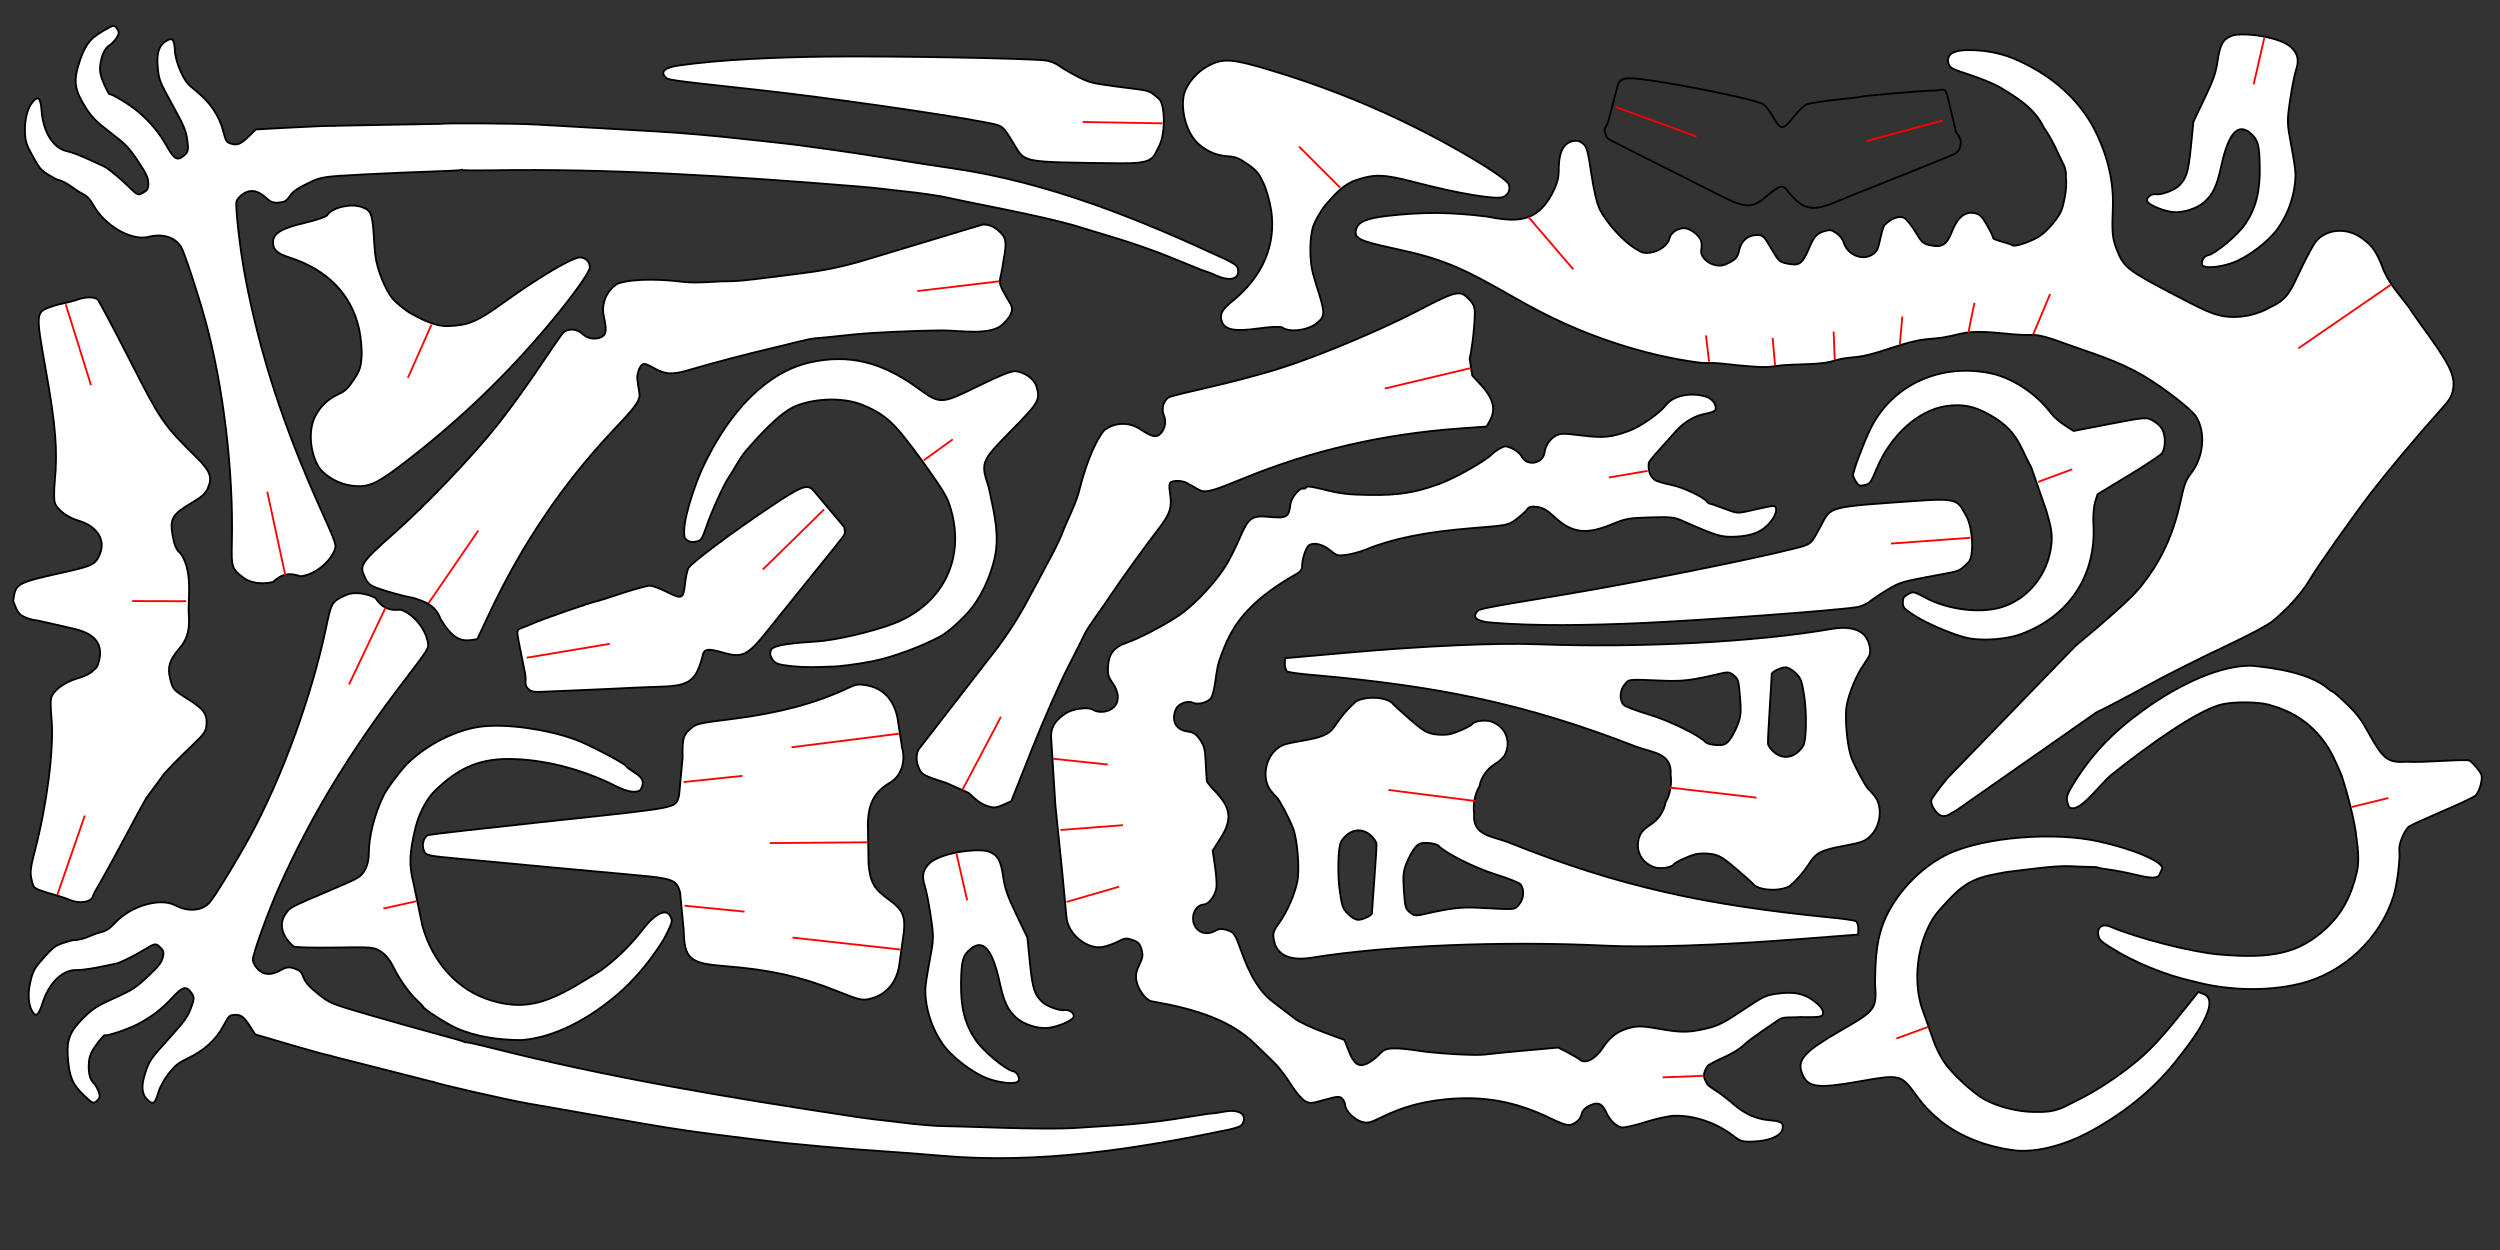 <?xml version="1.0" encoding="UTF-8" standalone="no"?>
<!-- Created with Inkscape (http://www.inkscape.org/) -->

<svg
   xmlns:dc="http://purl.org/dc/elements/1.1/"
   xmlns:cc="http://creativecommons.org/ns#"
   xmlns:rdf="http://www.w3.org/1999/02/22-rdf-syntax-ns#"
   xmlns:svg="http://www.w3.org/2000/svg"
   xmlns="http://www.w3.org/2000/svg"
   xmlns:sodipodi="http://sodipodi.sourceforge.net/DTD/sodipodi-0.dtd"
   xmlns:inkscape="http://www.inkscape.org/namespaces/inkscape"
   width="1346.457"
   height="673.228"
   id="svg"
   version="1.1"
   inkscape:version="0.48.3.1 r9886"
   sodipodi:docname="Pteranodon.svg"
   inkscape:export-filename="Pteranodon.png"
   inkscape:export-xdpi="29.91"
   inkscape:export-ydpi="29.91">
  <rect width="100%" height="100%" fill="#333333" stroke="none"/>
  <defs
     id="defs4" />
  <sodipodi:namedview
     id="base"
     pagecolor="#ffffff"
     bordercolor="#666666"
     borderopacity="1.0"
     inkscape:pageopacity="0.0"
     inkscape:pageshadow="2"
     inkscape:zoom="2.7488714"
     inkscape:cx="616.20275"
     inkscape:cy="275.28697"
     inkscape:document-units="mm"
     inkscape:current-layer="layer1"
     showgrid="false"
     fit-margin-top="2"
     fit-margin-left="2"
     fit-margin-right="2"
     fit-margin-bottom="2"
     inkscape:window-width="1280"
     inkscape:window-height="973"
     inkscape:window-x="0"
     inkscape:window-y="0"
     inkscape:window-maximized="1"
     units="mm" />
  <g
     inkscape:label="Layer 1"
     inkscape:groupmode="layer"
     id="layer1"
     transform="translate(804.783,-1250.429)">
    <g
       id="g3198"
       transform="matrix(-0.002,-1,1,-0.002,-1046.186,2034.747)"
       style="fill:#ffffff">
      <path
         inkscape:connector-curvature="0"
         id="path3084"
         d="m 249.276,692.423 c 7.735,-19.163 11.541,-36.164 13.425,-59.968 1.521,-19.216 3.928,-21.944 19.65,-22.277 l 20.149,-1.891 c 6.688,-1.867 7.521,-3.97 9.277,-23.427 0.879,-9.738 2.893,-31.143 4.475,-47.566 1.582,-16.424 3.641,-37.938 4.577,-47.81 1.607,-16.961 1.834,-18.008 4.133,-19.027 3.341,-1.481 7.926,-0.207 8.708,2.419 0.347,1.166 3.669,30.99 7.381,66.276 7.432,70.639 6.6,66.422 13.551,68.678 l 20.528,1.967 c 10.465,-0.166 12.113,0.312 15.741,4.57 2.416,2.835 2.75,4.339 4.976,22.405 3.106,25.207 8.488,45.34 16.772,62.74 1.701,3.573 1.92,5.075 1.301,8.921 -1.455,9.046 -7.282,14.819 -17.216,17.058 -5.534,0.845 -11.068,1.69 -16.602,2.535 -7.43,2.074 -15.238,-0.601 -18.623,-6.38 -4.967,-8.48 -11.129,-11.844 -22.259,-12.148 -7.229,0.111 -14.458,0.222 -21.686,0.333 -9.79,0.851 -13.507,2.969 -19.197,10.935 -5.137,7.191 -8.719,8.868 -17.185,8.043 -6.148,-0.872 -12.296,-1.745 -18.444,-2.617 -9.535,-1.596 -15.928,-7.401 -17.852,-16.209 -0.843,-3.86 -0.399,-5.622 4.42,-17.562 z"
         style="fill:#ffffff;stroke:#000000"
         sodipodi:nodetypes="csccsssscscccsscccsccsccscc" />
      <path
         transform="translate(-804.783,213.971)"
         inkscape:connector-curvature="0"
         id="path3005"
         d="m 1100.082,396.707 -3.265,32.327"
         style="fill:#ffffff;stroke:#ff0000;stroke-width:1px;stroke-linecap:butt;stroke-linejoin:miter;stroke-opacity:1" />
      <path
         transform="translate(-804.783,213.971)"
         inkscape:connector-curvature="0"
         id="path3008"
         d="m 1166.694,396.381 3.265,31.673"
         style="fill:#ffffff;stroke:#ff0000;stroke-width:1px;stroke-linecap:butt;stroke-linejoin:miter;stroke-opacity:1" />
      <path
         transform="translate(-804.783,213.971)"
         inkscape:connector-curvature="0"
         id="path3010"
         d="m 1192.49,512.299 -7.184,-57.796"
         style="fill:#ffffff;stroke:#ff0000;stroke-width:1px;stroke-linecap:butt;stroke-linejoin:miter;stroke-opacity:1" />
      <path
         transform="translate(-804.783,213.971)"
         inkscape:connector-curvature="0"
         id="path3012"
         d="m 1134.041,495.646 -0.327,-52.898"
         style="fill:#ffffff;stroke:#ff0000;stroke-width:1px;stroke-linecap:butt;stroke-linejoin:miter;stroke-opacity:1" />
      <path
         transform="translate(-804.783,213.971)"
         inkscape:connector-curvature="0"
         id="path3014"
         d="m 1076.245,512.952 6.531,-58.122"
         style="fill:#ffffff;stroke:#ff0000;stroke-width:1px;stroke-linecap:butt;stroke-linejoin:miter;stroke-opacity:1" />
    </g>
    <g
       id="g3206"
       transform="matrix(-0.106,0.994,-0.994,-0.106,642.786,1234.361)"
       style="fill:#ffffff">
      <path
         inkscape:connector-curvature="0"
         d="m 540.51,619.188 c 3.539,-4.143 9.697,-20.582 11.978,-31.976 1.368,-6.833 3.093,-13.103 3.832,-13.932 2.325,-2.609 7.643,-2.892 10.946,-0.583 3.293,2.302 3.001,0.78 4.129,21.524 0.492,9.044 1.779,14.888 5.994,27.197 2.122,6.198 2.144,6.679 0.418,9.32 -1.682,2.573 -2.539,2.912 -11.31,4.466 -8.153,1.445 -10.286,1.458 -15.134,0.095 -3.104,-0.873 -6.962,-2.509 -8.574,-3.636 -2.508,-1.753 -2.973,-2.699 -3.216,-6.547 -0.156,-2.474 0.266,-5.142 0.938,-5.928 z m -1.849,37.119 c 1.303,-1.864 3.247,-3.544 4.322,-3.734 1.075,-0.19 9.765,-0.588 19.312,-0.883 9.547,-0.295 17.689,-0.595 18.093,-0.667 1.093,-0.194 3.849,4.142 4.319,6.794 0.248,1.399 -0.71,3.712 -2.422,5.852 -2.528,3.159 -3.753,3.776 -11.42,5.759 -9.386,2.427 -24.391,3.601 -27.274,2.135 -6.702,-3.409 -8.76,-9.776 -4.93,-15.255 z m -70.921,15.277 c 16.103,14.613 18.288,5.62 24.159,26.311 2.647,9.392 3.52,11.308 6.331,13.895 6.035,5.553 16.975,5.754 22.327,0.409 1.497,-1.495 2.894,-3.037 3.104,-3.427 0.679,-1.26 10.878,-8.133 15.777,-10.632 5.744,-2.93 21.477,-5.911 28.112,-5.326 6.985,0.616 16.85,3.718 23.129,7.274 5.081,2.877 5.992,3.057 9.779,1.937 7.855,-2.323 10.361,-9.807 7.176,-21.426 C 596.857,641.284 587.621,578.988 584.472,524.368 583.17,501.797 577.795,463.484 570.12,422.082 l -6.065,-32.722 -3.09,0.242 c -1.7,0.133 -3.452,0.901 -3.894,1.706 -0.442,0.805 -0.694,7.614 -0.56,15.131 0.377,65.285 -4.13,113.059 -21.968,175.848 -2.321,8.73 -1.419,19.504 -13.26,19.704 -4.182,1.107 -10.81,0.833 -15.013,-1.341 -4.586,-0.154 -9.896,-3.056 -12.816,-7.006 -1.353,-1.829 -3.722,-3.944 -5.265,-4.698 -7.308,-2.796 -15.146,0.582 -17.278,9.053 -0.733,3.166 0.655,9.13 2.342,10.058 1.276,0.702 5.405,7.62 6.701,11.226 0.703,1.955 1.142,5.813 0.976,8.574 -0.252,4.192 -1.335,6.492 -6.573,13.955 -3.449,4.915 -6.687,9.322 -7.196,9.793 -3.43,3.179 -3.104,14.43 0.58,19.98 z"
         style="fill:#ffffff;stroke:#000000"
         id="path3030-3"
         sodipodi:nodetypes="ssssssssssssssscsssssccsscssssssscscccccsccssssscc" />
      <path
         transform="translate(-804.783,213.971)"
         inkscape:connector-curvature="0"
         id="path3022"
         d="m 1319.184,387.891 -0.98,47.347"
         style="fill:#ffffff;stroke:#ff0000;stroke-width:1px;stroke-linecap:butt;stroke-linejoin:miter;stroke-opacity:1" />
    </g>
    <g
       id="g3180"
       transform="matrix(0.003,-1,1,0.003,-1684.047,1736.963)"
       style="fill:#ffffff">
      <path
         inkscape:connector-curvature="0"
         id="path3086"
         d="m 226.521,990.531 c -2.902,-1.265 -4.635,-3.215 -8.248,-9.285 -5.891,-9.896 -8.376,-11.255 -17.462,-9.553 -5.201,0.974 -7.111,1.8 -9.207,3.978 -1.454,1.512 -6.62,4.28 -14.936,4.792 -8.316,0.512 -11.406,-0.434 -19.189,0.069 -7.783,0.502 -12.628,-1.092 -17.241,-5.046 -6.353,-5.446 -10.395,-6.601 -16.877,-4.821 -5.297,1.454 -5.596,1.722 -10.184,9.123 -5.511,8.889 -8.164,10.855 -14.03,10.398 -3.56,-0.278 -4.962,-1.232 -10.848,-7.391 -3.718,-3.89 -8.198,-8.405 -9.956,-10.034 -1.758,-1.629 -4.178,-3.915 -5.378,-5.08 l -13.49,-9.871 c -2.703,-1.547 -10.249,-5.627 -16.77,-9.068 -6.521,-3.44 -12.878,-6.829 -14.128,-7.529 -1.25,-0.701 -5.586,-3.077 -9.636,-5.281 -4.05,-2.204 -8.058,-4.468 -8.907,-5.032 -0.849,-0.564 -2.479,-1.321 -3.622,-1.683 -3.046,-0.963 -3.908,-7.307 -1.92,-12.058 1.988,-4.751 3.604,-11.788 5.156,-16.079 1.552,-4.291 2.253,-3.923 5.969,-4.875 3.542,-0.908 6.455,-0.572 15.682,1.811 25.247,6.518 55.256,10.173 71.145,8.665 4.377,-0.415 9.023,-0.564 10.325,-0.329 4.223,0.76 8.851,6.644 11.126,14.147 1.304,4.3 2.841,7.404 4.162,8.408 1.752,2.229 2.343,2.51 5.048,3.217 9.353,2.417 15.043,-2.05 17.609,-13.825 0.927,-4.255 2.315,-10.372 3.084,-13.594 0.769,-3.222 1.415,-6.319 1.437,-6.882 0.078,-2.055 1.738,-6.61 2.935,-8.051 0.675,-0.814 2.388,-1.922 3.806,-2.463 1.418,-0.541 2.837,-1.122 3.153,-1.29 0.316,-0.168 2.034,0.007 3.818,0.389 5.73,1.228 6.891,3.624 11.328,23.375 4.307,19.174 4.806,20.234 10.666,22.696 7.64,3.21 15.033,-1.581 17.968,-11.645 1.651,-5.658 5.401,-10.842 9.063,-12.526 1.46,-0.671 6.249,-0.755 12.243,-0.213 16.488,1.49 29.524,0.413 58.824,-4.859 32.404,-5.831 32.082,-5.993 35.279,3.356 1.521,4.447 2.031,9.21 3.682,13.61 1.284,3.424 1.713,8.66 0.044,10.645 -0.574,0.683 -15.034,8.428 -32.134,17.211 -33.623,17.271 -34.947,18.184 -52.959,36.521 -7.101,7.229 -10.595,8.495 -16.428,5.954 z"
         style="fill:#ffffff;stroke:#000000"
         sodipodi:nodetypes="csscszscssscccscscczzcsscsccssccsccssscsssscsscc" />
      <path
         transform="translate(-804.783,213.971)"
         inkscape:connector-curvature="0"
         id="path3024"
         d="m 1130.122,699.727 -43.429,13.714"
         style="fill:#ffffff;stroke:#ff0000;stroke-width:1px;stroke-linecap:butt;stroke-linejoin:miter;stroke-opacity:1" />
      <path
         transform="translate(-804.783,213.971)"
         inkscape:connector-curvature="0"
         id="path3026"
         d="m 970.449,765.034 0,-29.061"
         style="fill:#ffffff;stroke:#ff0000;stroke-width:1px;stroke-linecap:butt;stroke-linejoin:miter;stroke-opacity:1" />
      <path
         transform="translate(-804.783,213.971)"
         inkscape:connector-curvature="0"
         id="path3028"
         d="m 812.082,696.136 42.776,14.694"
         style="fill:#ffffff;stroke:#ff0000;stroke-width:1px;stroke-linecap:butt;stroke-linejoin:miter;stroke-opacity:1" />
    </g>
    <g
       id="g3104"
       transform="matrix(-0.708,0.706,-0.706,-0.708,102.615,2320.349)"
       style="fill:#ffffff">
      <path
         style="fill:#ffffff;stroke:#000000"
         d="m -205.935,1055.133 c -1.222,-1.301 -2.174,-3.611 -2.174,-5.277 0,-3.678 -2.398,-7.229 -5.741,-8.5 -3.08,-1.171 -4.822,0.176 -9.35,7.232 -3.763,5.651 -10.913,8.497 -17.549,6.82 -9.188,-4.602 -20.127,-17.26 -25.111,-23.639 -5.079,-6.606 -13.662,-13.081 -17.847,-17.469 -1.606,-1.683 -6.467,-5.838 -10.822,-9.214 -4.356,-3.376 -11.556,-8.968 -16,-12.425 -11.11,-8.643 -17.066,-13.071 -30.344,-20.635 l -61.323,-32.801 c -2.517,-2.026 -3.913,-5.349 -3.913,-9.312 0,-3.802 -0.271,-5.962 9.197,-12.207 11.153,-8.758 10.086,-3.362 14.073,-19.323 1.076,-4.306 5.672,-4.935 9.976,-4.935 9.475,-0.621 19.645,14.332 26.597,21.107 11.912,11.609 27.957,26.153 35.657,32.321 7.7,6.168 14.675,11.866 15.5,12.663 0.825,0.797 4.875,3.438 9,5.87 4.125,2.432 9.75,5.836 12.5,7.566 8.775,5.518 28.713,17.092 37.676,21.871 9.27,4.943 11.732,7.682 13.76,15.31 0.615,2.314 1.559,4.48 2.097,4.813 1.962,1.212 7.861,-1.85 9.038,-4.692 2.017,-1.987 3.573,-5.542 5.596,-6.628 3.219,-1.627 6.855,-2.02 22.833,-2.517 39.265,-1.222 78.046,-8.821 116.853,-22.895 l 13.853,-5.024 2.647,1.965 c 5.28,3.919 6.245,8.974 3.742,19.612 -3.57,7.396 -0.445,13.168 2.448,18.709 1.066,1.229 4.217,6.462 7.003,11.63 5.18,9.61 5.281,10.227 2.681,16.437 -1.887,4.505 -5.377,5.027 -25.318,3.78 -23.974,-1.499 -61.368,-0.595 -83.269,2.013 -9.549,1.137 -26.343,3.873 -37.322,6.079 -10.978,2.207 -20.975,4.012 -22.215,4.012 -1.24,0 -3.232,-1.042 -4.428,-2.314 z"
         id="path3064"
         inkscape:connector-curvature="0"
         sodipodi:nodetypes="csccccsssccscsccsssssscccsscsccssssssc" />
      <path
         transform="translate(-804.783,213.971)"
         inkscape:connector-curvature="0"
         id="path3031"
         d="m 757.878,791.483 -46.694,8.816"
         style="fill:#ffffff;stroke:#ff0000;stroke-width:1px;stroke-linecap:butt;stroke-linejoin:miter;stroke-opacity:1" />
      <path
         inkscape:connector-curvature="0"
         id="path3033"
         d="m -387.125,911.163 34.939,27.429"
         style="fill:#ffffff;stroke:#ff0000;stroke-width:1px;stroke-linecap:butt;stroke-linejoin:miter;stroke-opacity:1" />
    </g>
    <g
       id="g3099"
       transform="matrix(0.675,-0.738,0.738,0.675,-129.737,375.121)"
       style="fill:#ffffff">
      <path
         style="fill:none;stroke:#000000"
         d="m -432.838,903.136 -10.211,14.88 c -0.495,3.939 -1.677,5.717 -4.708,7.09 -2.411,1.091 -3.504,0.789 -11.62,-3.212 -2.114,-1.042 -6.992,-3.368 -10.84,-5.169 -3.848,-1.8 -11.878,-5.661 -17.845,-8.579 -11.91,-5.825 -15.252,-7.426 -27.061,-12.968 -9.59,-4.501 -12.855,-8.343 -12.975,-15.272 -0.043,-2.502 0.228,-5.927 0.603,-7.612 0.932,-4.188 -0.588,-5.201 -9.477,-6.319 -10.716,-1.347 -12.722,-3.692 -17.276,-20.195 -1.924,-6.972 -5.266,-18.879 -7.427,-26.46 -7.138,-25.041 -10.273,-36.42 -10.349,-37.572 -0.042,-0.625 0.717,-2.25 1.687,-3.611 1.361,-1.911 2.2,-0.699 6.144,-2.769 l 17.245,-9.055 c 4.239,-1.64 6.606,0.699 17.325,17.118 13.852,21.217 27.614,45.055 27.807,48.164 0.084,1.359 -0.63,5.036 -1.587,8.173 -2.453,8.037 -1.939,8.627 7.023,8.073 4.109,-0.254 8.547,-0.05 9.863,0.454 1.316,0.504 7.147,5.135 12.958,10.292 5.81,5.157 10.793,9.417 11.071,9.467 0.596,0.108 21.215,19.058 27.009,24.823 4.324,5.422 7.439,3.156 2.642,10.259 z"
         id="path3007"
         inkscape:connector-curvature="0"
         sodipodi:nodetypes="ccsssssssssscsscsssscsccc" />
      <path
         transform="translate(-804.783,213.971)"
         inkscape:connector-curvature="0"
         id="path3035"
         d="m 248.163,559.646 17.633,42.776"
         style="fill:#ffffff;stroke:#ff0000;stroke-width:1px;stroke-linecap:butt;stroke-linejoin:miter;stroke-opacity:1" />
      <path
         transform="translate(-804.783,213.971)"
         inkscape:connector-curvature="0"
         id="path3037"
         d="M 361.615,694.409 325.878,671.646"
         style="fill:#ffffff;stroke:#ff0000;stroke-width:1px;stroke-linecap:butt;stroke-linejoin:miter;stroke-opacity:1"
         sodipodi:nodetypes="cc" />
    </g>
    <g
       id="g3210"
       transform="matrix(0.162,-0.987,0.987,0.162,-1543.093,1691.179)"
       style="fill:#ffffff">
      <path
         style="fill:#ffffff;stroke:#000000"
         d="m 603.062,1441.301 c 12.032,-33.555 20.098,-66.964 24.776,-102.615 2.892,-22.043 2.475,-26.566 -3.129,-33.968 -4.19,-5.534 -11.413,-9.831 -17.431,-10.37 -8.936,-0.283 -20.047,4.733 -24.81,12.033 -3.48,5.574 -4.666,10.771 -3.977,17.426 0.356,3.434 -0.186,5.691 -2.519,10.491 -2.578,5.304 -3.719,6.631 -8.593,9.999 -3.091,2.136 -9.279,5.06 -13.751,6.499 -17.989,5.788 -36.117,1.332 -51.87,-12.749 -5.397,-4.824 -8.187,-5.705 -11.681,-3.69 -4.173,2.406 -4.281,7.702 -0.414,20.125 1.85,5.943 3.012,11.502 2.581,12.354 -2.236,4.428 0.64,14.095 5.418,18.211 2.441,2.103 4.14,3.275 8.294,1.802 5.334,-1.892 11.643,-5.668 17.795,-8.374 7.025,-3.091 19.144,-4.977 25.383,-3.82 2.363,0.438 8.361,2.42 12.038,4.653 5.969,3.625 12.446,7.686 15.711,13.859 5.042,9.534 5.707,14.124 4.033,32.103 -2.179,23.413 -2.233,44.357 -0.121,47.655 1.7,2.655 4.558,3.365 7.33,1.822 2.085,-1.161 8.555,-15.649 14.936,-33.444 z"
         id="path3058-3"
         inkscape:connector-curvature="0"
         sodipodi:nodetypes="sscccccccscsccccsaascss" />
      <path
         transform="translate(-804.783,213.971)"
         inkscape:connector-curvature="0"
         id="path3057"
         d="m 1376.326,1171.564 18.286,-25.469"
         style="fill:#ffffff;stroke:#ff0000;stroke-width:1px;stroke-linecap:butt;stroke-linejoin:miter;stroke-opacity:1" />
    </g>
    <g
       id="g3109"
       transform="matrix(-0.822,0.57,-0.57,-0.822,915.858,1441.703)"
       style="fill:#ffffff">
      <path
         inkscape:connector-curvature="0"
         id="path3080"
         d="m 1098.519,259.524 c 1.912,-1.444 2.966,-1.342 8.639,0.835 46.525,19.74 94.859,42.851 135.852,77.07 16.058,13.405 32.629,26.154 49.034,39.938 7.145,6.004 13.834,11.713 14.942,12.593 1.108,0.88 7.573,6.585 14.367,12.677 6.793,6.093 14.208,12.738 16.478,14.768 2.269,2.03 14.523,13.189 26.761,25.282 l 44.621,44.096 c 9.49,9.378 34.771,37.305 35.239,38.426 0.232,0.555 0.872,1.013 1.169,1.355 11.968,13.768 23.936,27.536 35.904,41.304 0.506,0.582 0.913,1.433 1.316,1.625 0.403,0.192 6.459,7.435 13.457,16.097 l 12.724,15.748 -0.189,5.498 c -0.209,6.075 0.489,7.892 3.742,9.738 2.046,1.161 2.566,1.047 8.034,-1.761 7.383,-3.792 15.905,-4.93 25.369,-3.389 5.824,0.948 7.881,0.816 13.303,-0.855 3.647,-1.124 7.986,-3.254 10.059,-4.937 5.082,-4.129 6.527,-4.261 7.328,-0.672 1.043,4.676 -1.056,8.465 -7.283,13.151 -5.463,4.111 -6.395,4.465 -20.333,7.731 -12.624,2.958 -15.287,3.886 -19.615,6.837 -4.276,2.916 -4.997,3.879 -4.938,6.592 0.108,4.906 1.856,5.559 10.011,3.741 8.111,-1.808 15.359,-2.128 23.705,-1.046 5.797,0.752 17.386,4.166 17.614,5.189 0.068,0.305 2.862,-0.36 6.208,-1.478 4.497,-1.503 6.834,-2.923 8.956,-5.443 3.435,-4.08 5.064,-8.044 4.445,-10.821 -0.25,-1.119 -0.065,-3.51 0.411,-5.313 0.687,-2.603 1.42,-3.336 3.561,-3.56 2.651,-0.278 2.72,-0.167 4.132,6.569 1.734,8.274 0.729,12.793 -4.94,22.197 -4.74,7.865 -8.898,10.455 -19.654,12.245 -5.967,0.993 -9.443,0.82 -18.784,-0.937 -10.057,-1.891 -12.659,-1.976 -21.234,-0.693 -8.083,1.21 -10.246,1.86 -12.514,3.757 -2.245,1.878 -2.611,2.881 -2.019,5.534 0.715,3.205 0.812,3.246 8.771,3.725 4.427,0.266 11.038,1.184 14.692,2.039 6.78,2.751 16.84,6.929 20.956,9.997 5.985,4.07 15.823,2.293 24.634,-4.451 5.874,-4.495 7.613,-4.494 7.089,0.007 -0.507,4.347 -4.004,9.633 -9.369,14.162 -3.776,3.188 -5.638,4.008 -12.751,5.614 -8.282,1.871 -8.378,1.868 -17.355,-1.184 -5.458,-3.665 -10.186,-3.337 -14.423,-4.976 -3.274,-1.298 -5.431,-1.4 -9.67,-0.455 -12.251,2.732 -27.84,-2.441 -32.147,-10.667 -3.677,-7.021 -9.963,-10.686 -16.005,-9.33 -3.768,0.85 -24.714,10.09 -38.056,16.797 -32.537,16.355 -70.485,43.163 -98.17,69.353 -9.84,9.309 -10.361,9.536 -18.482,8.067 -4.373,-0.791 -9.363,-5.01 -12.172,-10.292 0.096,-6.437 -1.915,-9.84 -7.518,-12.925 -4.302,-5.494 -5.264,-15.742 -2.136,-22.769 1.346,-3.024 1.66,-3.163 21.919,-9.679 46.35,-14.908 83.258,-31.367 119.317,-53.209 12.811,-7.76 32.654,-21.904 33.783,-24.08 0.701,-1.351 0.897,-4.018 0.445,-6.044 -0.956,-4.289 -4.099,-6.469 -10.116,-7.017 -3.03,-0.276 -4.552,-1.115 -6.167,-3.4 -1.904,-2.695 -2.048,-3.458 -1.282,-6.826 0.672,-2.954 0.357,-5.534 -1.424,-11.683 -2.223,-7.672 -2.678,-8.374 -16.361,-25.244 -7.741,-9.544 -18.551,-22.618 -24.021,-29.052 -5.47,-6.435 -9.877,-11.907 -9.793,-12.16 0.084,-0.253 -5e-4,-0.318 -0.188,-0.143 -0.188,0.175 -4.797,-4.791 -10.242,-11.036 -41.813,-47.946 -87.55,-92.704 -140.375,-142.493 -6.645,-6.264 -11.558,-10.25 -16.73,-14.96 -6.387,-5.815 -16.026,-13.797 -19.372,-16.001 -0.991,-0.653 -11.822,-8.631 -24.069,-17.73 -12.247,-9.099 -26.453,-19.051 -31.57,-22.116 -5.116,-3.065 -14.898,-8.96 -21.738,-13.1 -6.84,-4.14 -18.251,-10.341 -25.357,-13.782 l -17.172,-8.316 c -0.757,-0.367 -3.54,-2.135 -6.565,-3.403 -7.765,-3.253 -10.636,-7.945 -6.688,-10.927 z"
         style="fill:#ffffff;stroke:#000000"
         sodipodi:nodetypes="ccsssssssccccscsscssccsscssscccccssssccccsccscscccsscsssccssscssscsssccssscsssscscc" />
      <path
         inkscape:connector-curvature="0"
         id="path3067"
         d="m 1320.321,750.254 39.837,-22.857"
         style="fill:#ffffff;stroke:#ff0000;stroke-width:1px;stroke-linecap:butt;stroke-linejoin:miter;stroke-opacity:1" />
    </g>
    <g
       id="g3152"
       transform="matrix(0.292,0.956,-0.956,0.292,1353.244,510.701)"
       style="fill:#ffffff">
      <path
         inkscape:connector-curvature="0"
         id="path3082"
         d="m 871.636,1125.934 c 2.327,1.31 4.632,3.462 5.154,4.812 0.519,1.343 1.79,10.25 2.825,19.794 1.034,9.543 2.173,18.108 2.53,19.032 1.181,3.057 7.437,8.207 10.632,8.752 4.449,0.76 17.366,6.531 22.558,10.079 20.058,13.705 32.023,37.992 30.646,62.206 -1.162,19.869 -8.932,40.297 -17.933,54.397 -7.302,13.178 -19.258,27.816 -30.689,37.573 -4.77,4.071 -5.704,4.549 -8.282,4.231 -4.158,-0.512 -5.255,-4.04 -2.333,-7.503 10.248,-12.147 25.869,-37.797 31.447,-51.638 10.932,-27.125 11.807,-41.49 3.589,-58.88 -4.898,-10.365 -12.657,-18.374 -24.272,-25.054 -3.276,-1.884 -7.578,-3.591 -16.97,-5.112 -9.519,-2.031 -27.507,-2.487 -35.15,-2.305 -6.962,0.741 -14.66,1.463 -21.812,4.24 -11.184,4.342 -19.457,11.336 -26.298,22.235 -3.145,5.011 -6.804,16.52 -7.47,23.5 -1.247,13.062 9.576,45.278 18.962,68.789 2.333,5.844 12.455,19.222 11.149,24.622 -0.532,1.98 -0.982,2.226 -3.939,2.155 -2.714,-0.065 -4.224,-1.071 -8.071,-5.379 -12.442,-13.933 -20.595,-28.136 -27.274,-47.512 -8.712,-25.271 -10.962,-48.729 -6.098,-63.576 4.797,-11.717 13.017,-28.861 23.872,-35.784 0.881,-0.508 1.949,-1.387 2.374,-1.953 0.424,-0.566 4.383,-3.007 8.798,-5.425 6.913,-3.787 9.517,-4.713 18.781,-6.686 15.321,-3.262 17.805,-5.144 20.143,-15.261 2.715,-6.522 7.694,-30.832 9.293,-32.335 1.014,-0.74 3.595,-2.03 5.735,-2.865 3.367,-1.314 4.459,-1.199 8.101,0.851 z"
         style="fill:#ffffff;stroke:#000000;stroke-width:1"
         sodipodi:nodetypes="csssssccccsssccccssscssscccssccccc" />
      <path
         inkscape:connector-curvature="0"
         id="path3077"
         d="m 863.07,1196.205 1.143,-20.408"
         style="fill:#ffffff;stroke:#ff0000;stroke-width:1px;stroke-linecap:butt;stroke-linejoin:miter;stroke-opacity:1" />
    </g>
    <g
       id="g3156"
       transform="matrix(-0.368,-0.93,0.93,-0.368,-869.875,3204.934)"
       style="fill:#ffffff">
      <path
         inkscape:connector-curvature="0"
         id="path3078"
         d="m 929.632,1689.924 c -0.534,-0.583 -1.57,-1.692 -2.302,-2.462 -1.644,-1.732 -0.407,-4.701 5.377,-12.909 2.363,-3.353 5.533,-8.347 7.045,-11.098 1.512,-2.751 2.982,-5.112 3.265,-5.247 0.283,-0.135 1.047,-1.621 1.698,-3.301 0.65,-1.681 2.626,-6.213 4.39,-10.072 3.734,-8.168 7.052,-23.127 9.771,-33.016 3.254,-15.404 3.848,-21.706 -2.561,-35.134 -4.117,-8.816 -5.785,-11.442 -10.237,-16.115 -9.893,-10.384 -25.115,-17.642 -38.646,-18.428 -6.673,-0.221 -13.347,-0.441 -20.02,-0.661 -2.983,-0.059 -7.921,0.404 -10.973,1.03 -7.168,1.47 -21.483,8.303 -27.074,12.923 -6.323,5.226 -13.024,14.611 -16.133,22.596 -4.803,11.115 -3.286,14.776 -2.581,23.801 0.883,11.508 4.092,26.605 8.238,38.753 3.108,9.109 7.882,18.69 18.19,36.505 l 3.807,6.581 -2.369,2.628 c -8.293,7.819 -24.779,-22.394 -26.837,-25.809 -9.95,-16.635 -16.331,-35.915 -19.14,-57.833 -1.95,-15.209 -0.228,-30.312 4.645,-40.759 7.246,-13.931 18.255,-26.115 30.634,-33.023 5.949,-3.259 10.79,-5.203 16.736,-6.722 14.068,-3.592 14.195,-3.766 18.703,-25.776 4.75,-23.193 7.235,-27.443 15.881,-27.161 7.471,0.244 10.03,5.668 13.361,28.321 3.109,21.141 3.557,21.832 16.911,26.093 10.53,4.278 19.172,8.294 26.48,14.351 13.206,11.036 23.018,31.31 23.743,49.058 0.867,21.24 -9.823,56.08 -23.435,76.373 -11.042,16.461 -23.962,29.357 -26.565,26.515 z"
         style="fill:#ffffff;stroke:#000000"
         sodipodi:nodetypes="ccsccssccsccscccsscccscccsssccsscc" />
      <path
         transform="translate(-804.783,213.971)"
         inkscape:connector-curvature="0"
         id="path3079"
         d="m 1701.714,1327.809 0.49,-18.449"
         style="fill:#ffffff;stroke:#ff0000;stroke-width:1px;stroke-linecap:butt;stroke-linejoin:miter;stroke-opacity:1" />
    </g>
    <g
       id="g3160"
       transform="translate(-894.115,-87.408)"
       style="fill:#ffffff">
      <path
         style="fill:#ffffff;stroke:#000000"
         d="m 587.646,1871.027 c -0.022,-1.664 1.027,-8.637 2.331,-15.495 2.273,-11.957 2.298,-12.957 0.615,-24.34 -0.966,-6.529 -2.354,-13.67 -3.086,-15.869 -1.696,-5.098 -1.495,-8.675 2.315,-12.416 5.735,-5.631 24.932,-8.335 31.663,-6.561 5.099,1.765 6.839,4.663 8.126,13.537 0.954,6.58 2.216,10.212 7.112,20.476 l 5.953,12.478 1.352,13.556 c 1.378,13.812 2.489,17.298 6.751,21.182 2.475,2.255 9.125,4.697 11.753,4.316 2.825,-0.41 5.51,1.536 5.033,3.647 -0.436,1.927 -8.531,5.397 -13.851,5.938 -5.357,0.544 -12.913,-1.851 -16.84,-5.338 -4.8,-4.262 -6.814,-8.516 -9.188,-19.403 -3.833,-17.581 -8.874,-23.391 -15.527,-17.895 -4.206,3.474 -5.029,6.343 -5.219,18.185 -0.218,13.595 2.084,22.516 8.058,31.219 3.961,5.772 16.101,15.884 19.8,16.494 2.117,0.349 3.923,3.348 3.125,5.187 -0.87,2.005 -8.961,1.492 -16.096,-1.02 -8.29,-2.919 -19.731,-11.578 -24.744,-18.727 -5.94,-8.472 -9.304,-18.861 -9.438,-29.151 z"
         id="path3056"
         inkscape:connector-curvature="0"
         sodipodi:nodetypes="csccscsscscsccssssscscsc" />
      <path
         inkscape:connector-curvature="0"
         id="path3081"
         d="m 604.447,1797.535 5.772,25.167"
         style="fill:#ffffff;stroke:#ff0000;stroke-width:1px;stroke-linecap:butt;stroke-linejoin:miter;stroke-opacity:1" />
    </g>
    <g
       id="g3218"
       transform="matrix(-0.048,-0.999,0.999,-0.048,-1606.193,2166.975)"
       style="fill:#ffffff">
      <path
         style="fill:#ffffff;stroke:#000000"
         d="m 619.373,1751.904 c -1.287,3.317 -4.852,5.539 -7.283,4.541 -0.648,-0.266 -1.442,-2.564 -1.763,-5.107 -0.767,-6.07 -3.837,-11.997 -8.607,-16.611 -2.124,-2.055 -6.505,-6.385 -9.736,-9.624 -3.231,-3.238 -6.235,-5.896 -6.676,-5.907 -3.488,-0.445 -6.851,-0.066 -9.181,2.65 -0.803,0.882 -2.258,4.853 -3.233,8.822 -1.56,6.35 -7.419,17.338 -10.139,19.012 -0.431,0.265 -0.89,0.93 -1.021,1.477 -0.25,1.044 -0.609,1.936 -3.943,9.802 -2.006,4.732 -2.017,5.045 -0.454,13.493 0.88,4.757 1.599,9.436 1.599,10.399 -0.002,2.888 -4.551,1.985 -8.555,-1.699 -5.021,-4.62 -6.982,-9.918 -7.011,-18.949 -0.025,-7.802 0.922,-10.514 9.863,-28.247 2.227,-4.416 2.517,-6.277 2.721,-17.442 0.212,-11.567 0.006,-13.123 -2.765,-20.888 -5.011,-14.04 -3.633,-21.661 5.524,-30.562 3.801,-3.695 5.207,-5.884 5.772,-8.987 0.611,-3.355 0.407,-4.362 -1.121,-5.527 -1.027,-0.784 -3.241,-3.483 -4.92,-5.997 -3.052,-4.572 -3.052,-4.573 -3.658,-23.722 -0.793,-25.058 -3.542,-43.285 -8.728,-57.861 -1.032,-2.9 -2.101,-7.625 -2.377,-10.501 -0.463,-4.824 -0.261,-5.491 2.616,-8.617 3.568,-3.878 5.032,-8.498 3.593,-11.342 -0.937,-1.853 -7.559,-4.362 -11.773,-4.46 -1.038,-0.024 -2.498,-1.277 -3.243,-2.785 -5.151,-10.413 -11.469,-20.034 -17.098,-26.035 -9.259,-10.207 -18.58,-14.47 -28.289,-18.318 -1.446,-0.589 -5.848,-1.634 -9.783,-2.323 -3.934,-0.689 -8.13,-1.908 -9.323,-2.708 -2.478,-1.662 -3.778,-7.379 -2.3,-10.121 1.515,-2.81 -0.161,-7.849 -3.08,-9.262 -6.018,-2.913 -11.093,-0.556 -12.24,5.683 -0.592,3.223 -1.514,4.497 -4.7,6.501 -3.411,2.145 -5.177,2.492 -12.671,2.491 -4.789,-10e-4 -9.195,0.049 -9.79,0.11 -0.596,0.062 -3.114,1.9 -5.596,4.087 -9.394,8.273 -15.719,8.739 -25.458,1.875 l -6.539,-4.609 -8.608,0.85 c -4.734,0.468 -9.921,0.556 -11.526,0.196 -4.371,-0.98 -8.66,-4.58 -8.598,-7.218 0.075,-3.211 -3.337,-6.066 -7.359,-6.16 -6.31,-0.147 -10,5.625 -7.229,11.305 1.227,2.515 1.281,3.724 0.29,6.508 -1.417,3.979 -1.968,4.31 -12.657,7.593 -10.255,3.149 -20.563,7.626 -26.857,15.054 l -9.863,11.639 c -2.226,2.626 -5.81,9.771 -8.304,15.607 l -4.535,10.61 -5.837,1.97 c -7.379,2.49 -9.285,4.893 -7.516,9.472 0.697,1.804 2.708,4.792 4.468,6.639 2.741,2.877 3.185,4.059 3.088,8.236 -0.062,2.683 -0.871,8.388 -1.798,12.678 -1.981,9.172 -4.339,31.438 -3.849,36.345 0.188,1.882 0.681,11.532 1.095,21.445 l 0.754,18.022 -2.875,4.934 c -1.581,2.714 -3.493,5.616 -4.25,6.448 -2.582,2.841 -0.006,8.341 5.91,12.622 5.907,4.274 8.806,8.765 10.122,15.678 0.726,3.816 0.455,6.722 -1.379,14.761 -2.733,11.983 -2.904,15.928 -1.114,25.742 1.142,6.257 2.579,9.484 8.888,19.953 7.063,11.72 7.56,12.93 8.065,19.66 0.621,8.263 -0.568,13.325 -4.245,18.074 -3.287,4.245 -6.161,6.121 -8.136,5.31 -1.359,-0.558 -1.475,-2.304 -0.835,-12.554 -0.195,-4.9 0.907,-8.988 -1.171,-11.745 -0.909,-1.206 -9.115,-15.484 -12.492,-19.079 -1.659,-1.766 -4.262,-6.441 -5.783,-10.387 -1.521,-3.947 -3.443,-8.192 -4.27,-9.434 -5.2,-3.897 -7.095,-1.972 -9.522,-0.998 -0.542,-0.013 -2.255,1.861 -3.807,4.163 -1.552,2.302 -5.057,6.497 -7.789,9.321 -5.816,6.013 -8.88,11.996 -9.87,19.278 -0.892,6.559 -1.804,7.721 -5.262,6.71 -3.561,-1.042 -5.909,-7.585 -5.783,-16.117 0.087,-5.909 0.378,-6.727 3.82,-10.733 7.107,-8.273 11.851,-20.303 12.092,-30.661 0.075,-3.242 -1.047,-9.965 -2.697,-16.164 -1.593,-5.983 -2.548,-11.622 -2.188,-12.926 0.787,-2.852 4.224,-6.029 8.239,-7.616 4.719,-1.865 5.994,-3.842 4.822,-7.476 -1.093,-3.385 -2.786,-5.383 -5.034,-5.938 -2.334,-0.577 -4.669,-3.213 -5.295,-5.977 -0.426,-1.881 0.647,-4.789 4.102,-11.113 9.898,-18.118 13.852,-35.287 12.816,-55.649 -0.655,-12.879 -3.017,-23.312 -7.819,-34.545 -3.018,-7.059 -3.202,-8.065 -2.062,-11.268 1.424,-4 6.413,-8.464 9.382,-8.395 1.097,0.025 2.704,-0.631 3.571,-1.459 1.421,-1.356 1.399,-2.293 -0.224,-9.454 -1.721,-7.596 -1.721,-8.073 0.006,-10.769 0.994,-1.551 4.98,-4.608 8.86,-6.792 3.879,-2.184 9.526,-5.881 12.31,-8.481 l 10.656,-9.951 c 13.171,-12.3 20.204,-30.103 25.622,-54.413 0.697,-3.129 6.816,-7.225 11.579,-7.751 3.072,-0.34 5.117,0.144 8.401,1.985 3.662,2.053 4.939,2.299 8.168,1.573 3.129,-0.704 4.099,-1.528 5.315,-4.523 1.355,-3.337 1.312,-4.049 -0.485,-8.013 -1.084,-2.393 -2.198,-6.157 -2.474,-8.364 -1.003,-8.014 7.251,-18.196 17.067,-18.638 l 22.263,-1.003 38.146,-2.054 37.123,-0.542 c 5.718,0.173 8.979,3.538 11.939,8.293 2.355,3.784 3.138,12.425 1.348,14.888 -2.059,2.833 -1.851,7.831 0.455,10.906 2.731,3.643 8.156,3.78 13.486,0.341 3.309,-2.135 4.707,-2.431 9.21,-1.952 6.427,0.684 10.045,3.811 11.86,10.254 1.954,6.933 8.936,21.958 13.858,29.821 5.411,8.644 17.677,21.067 26.256,26.592 3.396,2.187 9.647,5.655 13.89,7.707 10.145,4.906 11.456,6.962 10.164,15.934 -1.39,9.653 -0.754,10.858 6.311,11.965 3.319,0.52 8.744,5.456 7.997,7.275 -0.274,0.667 0.006,1.393 0.621,1.615 0.763,0.274 0.156,3.543 -1.906,10.273 -2.38,7.767 -3.201,12.745 -3.851,23.355 -0.968,15.803 -0.032,24.543 4.062,37.923 2.605,8.513 11.22,25.612 14.787,29.349 0.738,0.773 2,2.754 2.804,4.402 1.336,2.738 1.299,3.312 -0.428,6.647 -1.04,2.007 -3.081,4.181 -4.536,4.83 -5.579,2.488 -4.313,11.225 1.487,12.297 3.415,0.631 7.064,2.998 8.743,6.285 1.355,2.777 1.319,4.064 -0.389,14.055 -2.015,11.783 -1.841,15.694 1.127,25.392 2,6.535 8.66,17.142 13.178,20.987 4.796,4.083 6.278,14.017 3.252,21.813 z"
         id="path3060"
         inkscape:connector-curvature="0"
         sodipodi:nodetypes="cccsccccccssssccscsccsscssccccccccccsccsscccscccsscccccccscscscsssssscccssccccssscscccccccssscccscssscccsccsscccscccssssscsccscsscsccccsscc" />
      <path
         transform="translate(-804.783,213.971)"
         inkscape:connector-curvature="0"
         id="path3061"
         d="m 1207.837,1179.401 0.98,33.633"
         style="fill:#ffffff;stroke:#ff0000;stroke-width:1px;stroke-linecap:butt;stroke-linejoin:miter;stroke-opacity:1" />
      <path
         transform="translate(-804.783,213.971)"
         inkscape:connector-curvature="0"
         id="path3063"
         d="m 1246.367,1177.115 -4.572,29.388"
         style="fill:#ffffff;stroke:#ff0000;stroke-width:1px;stroke-linecap:butt;stroke-linejoin:miter;stroke-opacity:1" />
      <path
         transform="translate(-804.783,213.971)"
         inkscape:connector-curvature="0"
         id="path3065"
         d="m 1168.98,1180.707 6.857,28.735"
         style="fill:#ffffff;stroke:#ff0000;stroke-width:1px;stroke-linecap:butt;stroke-linejoin:miter;stroke-opacity:1" />
      <path
         transform="translate(-804.783,213.971)"
         inkscape:connector-curvature="0"
         id="path3083"
         d="m 1385.814,1504.424 -2.54,-21.011"
         style="fill:#ffffff;stroke:#ff0000;stroke-width:1px;stroke-linecap:butt;stroke-linejoin:miter;stroke-opacity:1" />
      <path
         inkscape:connector-curvature="0"
         id="path3085"
         d="m 254.226,1732.903 0.203,-22.051"
         style="fill:#ffffff;stroke:#ff0000;stroke-width:1px;stroke-linecap:butt;stroke-linejoin:miter;stroke-opacity:1"
         sodipodi:nodetypes="cc" />
    </g>
    <g
       id="g3168"
       transform="matrix(-0.198,-0.98,0.98,-0.198,-2159.291,1933.332)"
       style="fill:#ffffff">
      <path
         inkscape:connector-curvature="0"
         id="path3072"
         d="m -203.636,1627.713 c 2.379,-11.561 6.309,-23.396 13.33,-33.256 3.925,-5.331 13.412,-15.08 14.865,-15.276 0.381,-0.051 2.198,-1.19 4.039,-2.53 4.598,-3.347 12.881,-7.024 20.004,-8.879 4.035,-1.051 7.045,-2.593 9.33,-4.781 3.239,-3.101 3.527,-4.057 7.231,-24.029 2.122,-11.44 4.352,-21.187 4.956,-21.661 6.693,-5.243 13.51,-5.553 18.056,-0.822 3.042,3.166 2.973,2.93 7.767,26.315 3.365,16.415 3.661,17.289 6.81,20.135 2.007,1.815 5.176,3.338 8.12,3.905 8.813,1.695 19.893,6.947 29.079,13.783 3.505,2.608 12.275,12.48 15.138,17.041 7.747,12.338 12.189,29.248 11.119,42.328 -1.098,13.422 -8.068,33.424 -16.634,47.732 -3.857,6.444 -18.305,24.261 -19.749,24.356 -0.374,0.025 -2.301,1.74 -4.283,3.811 -3.709,3.877 -6.082,4.283 -9.324,1.594 -2.15,-1.783 -0.438,-7.148 4.099,-12.843 12.761,-16.02 22.359,-36.08 25.974,-54.283 3.257,-16.404 -0.247,-28.173 -9.024,-41.849 -3.437,-5.356 -9.873,-10.166 -14.707,-12.803 -1.965,-1.072 -10.062,-5.145 -17.73,-7.164 -4.082,-1.075 -8.895,-1.501 -13.505,-1.196 -7.976,0.045 -15.952,0.091 -23.928,0.136 -20.733,1.496 -37.926,11.85 -46.772,28.17 -5.773,10.65 -7.38,20.183 -5.321,31.555 1.827,10.088 6.08,20.569 9.278,29.487 4.69,10.207 10.163,18.453 17.507,27.047 7.849,9.107 8.702,15.57 2.111,16.001 -1.923,0.126 -4.276,-1.853 -9.811,-6.25 -8.497,-8.04 -16.193,-17.002 -22.46,-27.397 -12.062,-20.438 -17.642,-41.367 -15.564,-58.377 z"
         style="fill:#ffffff;stroke:#000000"
         sodipodi:nodetypes="cccsccsccsscsssscsscssccccscccccccc" />
      <path
         transform="translate(-804.783,213.971)"
         inkscape:connector-curvature="0"
         id="path3089"
         d="m 685.714,1373.034 -0.327,-18.286"
         style="fill:#ffffff;stroke:#ff0000;stroke-width:1px;stroke-linecap:butt;stroke-linejoin:miter;stroke-opacity:1" />
    </g>
    <g
       id="g3172"
       transform="matrix(0.612,0.791,-0.791,0.612,759.836,740.695)"
       style="fill:#ffffff">
      <path
         inkscape:connector-curvature="0"
         id="path3074"
         d="m 26.728,1358.371 c -1.979,11.788 -6.884,27.281 -11.71,36.985 -3.655,7.351 -9.244,16.9 -11.454,19.571 -4.064,5.794 -8.399,11.65 -13.095,16.558 -5.171,5.37 -6.442,6.198 -9.265,6.036 -2.409,-0.138 -3.643,-0.893 -4.68,-2.865 -1.008,-4.373 10.254,-19.396 13.605,-25.062 6.556,-11.029 14.469,-29.514 16.659,-38.916 6.327,-27.154 -7.064,-50.759 -33.918,-59.787 -1.462,-0.491 -4.766,-1.48 -12.666,-1.897 -7.9,-0.417 -19.163,-1.075 -30.859,-0.843 -11.696,0.232 -17.58,1.909 -26.353,6.825 -9.371,5.25 -18.433,17.066 -21.905,28.562 -2.528,8.369 -0.127,23.22 2.521,36.429 1.097,5.474 4.581,12.584 5.603,16.051 1.194,4.055 8.802,18.507 13.669,25.91 3.787,5.761 4.154,6.793 3.154,8.884 -1.414,2.958 -2.681,3.893 -5.449,4.02 -7.294,-2.855 -19.774,-22.686 -23.609,-29.913 -16.357,-31.451 -19.826,-60.321 -9.794,-81.504 8.989,-18.982 23.089,-30.355 45.993,-37.098 14.876,-4.38 14.835,-4.324 19.466,-26.809 2.579,-12.523 4.272,-18.446 5.858,-20.497 3.335,-3.252 8.787,-5.512 13.328,-3.929 7.121,2.712 7.705,4.098 10.551,25.032 3.181,23.402 3.436,23.84 16.582,28.476 10.266,5.097 20.881,9.322 29.347,17.673 7.396,7.465 14.136,19.39 16.658,29.476 1.683,6.729 2.556,17.921 1.765,22.633 z"
         style="fill:#ffffff;stroke:#000000"
         sodipodi:nodetypes="cscccccsczzssccccccsssccsccscc" />
      <path
         transform="translate(-804.783,213.971)"
         inkscape:connector-curvature="0"
         id="path3091"
         d="m 751.02,1093.523 0.653,-19.265"
         style="fill:#ffffff;stroke:#ff0000;stroke-width:1px;stroke-linecap:butt;stroke-linejoin:miter;stroke-opacity:1" />
    </g>
    <g
       id="g3176"
       transform="matrix(0.394,0.919,-0.919,0.394,1301.883,1023.634)"
       style="fill:#ffffff">
      <path
         inkscape:connector-curvature="0"
         id="path3076"
         d="m 51.267,1046.466 c 3.943,0.299 8.509,2.607 10.227,5.168 0.666,0.994 2.431,10.539 3.92,21.211 l 2.709,19.404 3.439,2.94 c 1.891,1.617 6.63,4.089 10.53,5.492 26.11,9.397 40.814,32.032 38.979,60.006 -0.481,7.326 -4.252,18.503 -8.525,25.265 -3.737,5.914 -15.912,17.817 -23.275,22.755 -5.536,3.713 -6.351,3.989 -8.762,2.97 -2.361,-0.998 -2.705,-1.488 -3.078,-4.385 -0.393,-3.055 -0.058,-3.545 5.294,-7.755 10.65,-8.375 19.626,-23.649 20.97,-35.685 1.653,-14.796 -6.314,-29.879 -19.921,-37.717 -5.072,-2.921 -8.44,-3.834 -18.515,-5.016 l -24.257,-1.686 c -2.321,0.209 -7.14,0.468 -10.71,0.576 -9.702,0.293 -16.001,2.549 -24.177,8.657 -7.562,5.649 -11.491,11.318 -13.754,19.842 -3.852,14.51 2.546,33.458 16.038,47.492 6.185,6.434 6.258,6.556 5.756,9.6 -0.443,2.684 -0.876,3.149 -3.348,3.592 -1.562,0.28 -3.345,0.315 -3.961,0.077 -2.002,-0.771 -13.9,-12.164 -19.392,-18.568 -17.1,-19.941 -17.744,-48.885 -1.593,-71.52 6.915,-9.691 19.808,-18.074 32.457,-21.104 2.151,-0.515 6.048,-2.38 8.66,-4.144 l 4.748,-3.207 4.278,-19.653 c 4.223,-19.399 4.328,-19.687 8.088,-22.259 2.653,-1.814 4.832,-2.528 7.178,-2.35 z"
         style="fill:#ffffff;stroke:#000000"
         sodipodi:nodetypes="ccscscssscsssccccssscccsscccsccc" />
      <path
         transform="translate(-804.783,213.971)"
         inkscape:connector-curvature="0"
         id="path3093"
         d="m 854.204,905.115 0.98,-19.592"
         style="fill:#ffffff;stroke:#ff0000;stroke-width:1px;stroke-linecap:butt;stroke-linejoin:miter;stroke-opacity:1" />
    </g>
    <g
       id="g3104-4"
       transform="matrix(0.913,-0.408,-0.408,-0.913,440.332,2347.523)"
       style="fill:#ffffff">
      <path
         style="fill:#ffffff;stroke:#000000"
         d="m -205.935,1055.133 c -1.222,-1.301 -2.174,-3.611 -2.174,-5.277 0,-3.678 -2.398,-7.229 -5.741,-8.5 -3.08,-1.171 -4.822,0.176 -9.35,7.232 -3.763,5.651 -10.913,8.497 -17.549,6.82 -9.188,-4.602 -20.127,-17.26 -25.111,-23.639 -5.079,-6.606 -13.662,-13.081 -17.847,-17.469 -1.606,-1.683 -6.467,-5.838 -10.822,-9.214 -4.356,-3.376 -11.556,-8.968 -16,-12.425 -11.11,-8.643 -17.066,-13.071 -30.344,-20.635 -20.441,-10.934 -40.882,-21.868 -61.323,-32.801 -2.517,-2.026 -3.913,-5.349 -3.913,-9.312 0,-3.802 0.424,-4.347 10.581,-13.595 2.829,-3.173 5.657,-6.346 8.486,-9.519 1.522,-3.648 2.868,-7.124 5.587,-9.804 3.184,-3.092 4.288,-3.548 8.593,-3.548 1.646,0 3.293,0 4.939,0 7.219,7.036 14.438,14.071 21.657,21.107 11.912,11.609 27.957,26.153 35.657,32.321 7.7,6.168 14.675,11.866 15.5,12.663 0.825,0.797 4.875,3.438 9,5.87 4.125,2.432 9.75,5.836 12.5,7.566 8.775,5.518 28.713,17.092 37.676,21.871 9.27,4.943 11.732,7.682 13.76,15.31 0.615,2.314 1.559,4.48 2.097,4.813 1.962,1.212 7.861,-1.85 9.038,-4.692 2.017,-1.987 3.573,-5.542 5.596,-6.628 3.219,-1.627 6.855,-2.02 22.833,-2.517 39.265,-1.222 78.046,-8.821 116.853,-22.895 4.618,-1.675 9.235,-3.349 13.853,-5.024 0.882,0.655 1.765,1.31 2.647,1.965 5.28,3.919 7.217,9.251 3.742,19.612 -0.745,2.22 -1.49,4.441 -2.234,6.661 0.797,2.918 1.594,5.837 2.391,8.755 0.764,1.098 1.527,2.196 2.291,3.293 0.929,1.335 4.217,6.462 7.003,11.63 5.18,9.61 5.281,10.227 2.681,16.437 -1.887,4.505 -5.377,5.027 -25.318,3.78 -23.974,-1.499 -61.368,-0.595 -83.269,2.013 -9.549,1.137 -26.343,3.873 -37.322,6.079 -10.978,2.207 -20.975,4.012 -22.215,4.012 -1.24,0 -3.232,-1.042 -4.428,-2.314 z"
         id="path3064-1"
         inkscape:connector-curvature="0"
         sodipodi:nodetypes="csccccsssccscccscssssssscccsscssccsssssssc" />
      <path
         transform="translate(-804.783,213.971)"
         inkscape:connector-curvature="0"
         id="path3031-3"
         d="m 757.878,791.483 -46.694,8.816"
         style="fill:#ffffff;stroke:#ff0000;stroke-width:1px;stroke-linecap:butt;stroke-linejoin:miter;stroke-opacity:1" />
      <path
         transform="translate(-804.783,213.971)"
         inkscape:connector-curvature="0"
         id="path3033-8"
         d="m 415.347,695.809 34.939,27.429"
         style="fill:#ffffff;stroke:#ff0000;stroke-width:1px;stroke-linecap:butt;stroke-linejoin:miter;stroke-opacity:1" />
    </g>
    <g
       id="g3099-5"
       transform="matrix(-0.919,-0.393,-0.393,0.919,-568.424,595.07)"
       style="fill:#ffffff">
      <path
         style="fill:#ffffff;stroke:#000000"
         d="m -432.838,903.136 -10.211,14.88 c -2.825,4.117 -1.677,5.717 -4.708,7.09 -2.411,1.091 -3.504,0.789 -11.62,-3.212 -2.114,-1.042 -6.992,-3.368 -10.84,-5.169 -3.848,-1.8 -11.878,-5.661 -17.845,-8.579 -11.91,-5.825 -15.252,-7.426 -27.061,-12.968 -9.59,-4.501 -12.855,-8.343 -12.975,-15.272 -0.043,-2.502 0.228,-5.927 0.603,-7.612 0.932,-4.188 -0.588,-5.201 -9.477,-6.319 -10.716,-1.347 -12.722,-3.692 -17.276,-20.195 -1.924,-6.972 -5.266,-18.879 -7.427,-26.46 -7.138,-25.041 -10.273,-36.42 -10.349,-37.572 -0.042,-0.625 0.717,-2.25 1.687,-3.611 7.796,-3.941 15.593,-7.883 23.389,-11.824 4.239,-1.64 6.606,0.699 17.325,17.118 13.852,21.217 27.614,45.055 27.807,48.164 0.084,1.359 -0.63,5.036 -1.587,8.173 -2.453,8.037 -1.939,8.627 7.023,8.073 4.109,-0.254 8.547,-0.05 9.863,0.454 1.316,0.504 7.147,5.135 12.958,10.292 5.81,5.157 10.793,9.417 11.071,9.467 0.596,0.108 21.942,19.22 27.009,24.823 5.067,5.602 6.769,4.245 2.642,10.259 z"
         id="path3007-7"
         inkscape:connector-curvature="0"
         sodipodi:nodetypes="sssssssssssscccsssscsczs" />
      <path
         transform="translate(-804.783,213.971)"
         inkscape:connector-curvature="0"
         id="path3035-2"
         d="m 248.163,559.646 17.633,42.776"
         style="fill:#ffffff;stroke:#ff0000;stroke-width:1px;stroke-linecap:butt;stroke-linejoin:miter;stroke-opacity:1" />
      <path
         transform="translate(-804.783,213.971)"
         inkscape:connector-curvature="0"
         id="path3037-2"
         d="M 364.082,696.136 325.878,671.646"
         style="fill:#ffffff;stroke:#ff0000;stroke-width:1px;stroke-linecap:butt;stroke-linejoin:miter;stroke-opacity:1" />
    </g>
    <g
       id="g3160-6"
       transform="matrix(-1,0,0,1,1019.216,-526.831)"
       style="fill:#ffffff">
      <path
         style="fill:#ffffff;stroke:#000000"
         d="m 587.646,1871.027 c -0.022,-1.664 1.027,-8.637 2.331,-15.495 2.273,-11.957 2.298,-12.957 0.615,-24.34 -0.966,-6.529 -2.354,-13.67 -3.086,-15.869 -1.696,-5.098 -1.495,-8.675 2.315,-12.416 5.735,-5.631 24.932,-8.335 31.663,-6.561 5.099,1.765 6.839,4.663 8.126,13.537 0.954,6.58 2.216,10.212 7.112,20.476 l 5.953,12.478 1.352,13.556 c 1.378,13.812 2.489,17.298 6.751,21.182 2.475,2.255 9.125,4.697 11.753,4.316 2.825,-0.41 5.51,1.536 5.033,3.647 -0.436,1.927 -8.531,5.397 -13.851,5.938 -5.357,0.544 -12.913,-1.851 -16.84,-5.338 -4.8,-4.262 -6.814,-8.516 -9.188,-19.403 -3.833,-17.581 -8.874,-23.391 -15.527,-17.895 -4.206,3.474 -5.029,6.343 -5.219,18.185 -0.218,13.595 2.084,22.516 8.058,31.219 3.961,5.772 16.101,15.884 19.8,16.494 2.117,0.349 3.923,3.348 3.125,5.187 -0.87,2.005 -8.961,1.492 -16.096,-1.02 -8.29,-2.919 -19.731,-11.578 -24.744,-18.727 -5.94,-8.472 -9.304,-18.861 -9.438,-29.151 z"
         id="path3056-9"
         inkscape:connector-curvature="0"
         sodipodi:nodetypes="csccscsscscsccssssscscsc" />
      <path
         inkscape:connector-curvature="0"
         id="path3081-7"
         d="m 604.447,1797.535 5.772,25.167"
         style="fill:#ffffff;stroke:#ff0000;stroke-width:1px;stroke-linecap:butt;stroke-linejoin:miter;stroke-opacity:1" />
    </g>
    <g
       id="g3210-1"
       transform="matrix(0.506,0.862,0.862,-0.506,-2055.936,1633.722)"
       style="fill:#ffffff">
      <path
         style="fill:#ffffff;stroke:#000000"
         d="m 603.062,1441.301 c 12.032,-33.555 20.098,-66.964 24.776,-102.615 2.892,-22.043 2.475,-26.566 -3.129,-33.968 -4.19,-5.534 -11.413,-9.831 -17.431,-10.37 -8.936,-0.283 -20.047,4.733 -24.81,12.033 -3.48,5.574 -4.666,10.771 -3.977,17.426 0.356,3.434 -0.186,5.691 -2.519,10.491 -2.578,5.304 -3.719,6.631 -8.593,9.999 -3.091,2.136 -9.279,5.06 -13.751,6.499 -17.989,5.788 -36.117,1.332 -51.87,-12.749 -5.397,-4.824 -8.187,-5.705 -11.681,-3.69 -4.173,2.406 -4.281,7.702 -0.414,20.125 1.85,5.943 3.012,11.502 2.581,12.354 -2.236,4.428 0.64,14.095 5.418,18.211 2.441,2.103 4.14,3.275 8.294,1.802 5.334,-1.892 11.643,-5.668 17.795,-8.374 7.025,-3.091 19.144,-4.977 25.383,-3.82 2.363,0.438 8.361,2.42 12.038,4.653 5.969,3.625 12.446,7.686 15.711,13.859 5.042,9.534 5.707,14.124 4.033,32.103 -2.179,23.413 -2.233,44.357 -0.121,47.655 1.7,2.655 4.558,3.365 7.33,1.822 2.085,-1.161 8.555,-15.649 14.936,-33.444 z"
         id="path3058-3-7"
         inkscape:connector-curvature="0"
         sodipodi:nodetypes="sscccccccscsccccsaascss" />
      <path
         transform="translate(-804.783,213.971)"
         inkscape:connector-curvature="0"
         id="path3057-7"
         d="m 1376.326,1171.564 18.286,-25.469"
         style="fill:#ffffff;stroke:#ff0000;stroke-width:1px;stroke-linecap:butt;stroke-linejoin:miter;stroke-opacity:1" />
    </g>
    <g
       id="g3109-8"
       transform="matrix(-0.67,-0.743,-0.743,0.67,790.899,2038.447)"
       style="fill:#ffffff">
      <path
         inkscape:connector-curvature="0"
         id="path3080-4"
         d="m 1098.519,259.524 c 1.912,-1.444 2.966,-1.342 8.639,0.835 46.525,19.74 94.859,42.851 135.852,77.07 16.058,13.405 32.629,26.154 49.034,39.938 7.145,6.004 13.834,11.713 14.942,12.593 1.108,0.88 7.573,6.585 14.367,12.677 6.793,6.093 14.208,12.738 16.478,14.768 2.269,2.03 14.523,13.189 26.761,25.282 l 44.621,44.096 c 9.49,9.378 34.771,37.305 35.239,38.426 0.232,0.555 0.872,1.013 1.169,1.355 11.968,13.768 23.936,27.536 35.904,41.304 0.506,0.582 0.913,1.433 1.316,1.625 0.403,0.192 6.459,7.435 13.457,16.097 l 12.724,15.748 -0.189,5.498 c -0.209,6.075 0.489,7.892 3.742,9.738 2.046,1.161 2.566,1.047 8.034,-1.761 7.383,-3.792 15.905,-4.93 25.369,-3.389 5.824,0.948 7.881,0.816 13.303,-0.855 3.647,-1.124 7.986,-3.254 10.059,-4.937 5.082,-4.129 6.527,-4.261 7.328,-0.672 1.043,4.676 -1.056,8.465 -7.283,13.151 -5.463,4.111 -6.395,4.465 -20.333,7.731 -12.624,2.958 -15.287,3.886 -19.615,6.837 -4.276,2.916 -4.997,3.879 -4.938,6.592 0.108,4.906 1.856,5.559 10.011,3.741 8.111,-1.808 15.359,-2.128 23.705,-1.046 5.797,0.752 17.386,4.166 17.614,5.189 0.068,0.305 2.862,-0.36 6.208,-1.478 4.497,-1.503 6.834,-2.923 8.956,-5.443 3.435,-4.08 5.064,-8.044 4.445,-10.821 -0.25,-1.119 -0.065,-3.51 0.411,-5.313 0.687,-2.603 1.42,-3.336 3.561,-3.56 2.651,-0.278 2.72,-0.167 4.132,6.569 1.734,8.274 0.729,12.793 -4.94,22.197 -4.74,7.865 -8.898,10.455 -19.654,12.245 -5.967,0.993 -9.443,0.82 -18.784,-0.937 -10.057,-1.891 -12.659,-1.976 -21.234,-0.693 -8.083,1.21 -10.246,1.86 -12.514,3.757 -2.245,1.878 -2.611,2.881 -2.019,5.534 0.715,3.205 0.812,3.246 8.771,3.725 4.427,0.266 11.038,1.184 14.692,2.039 6.78,2.751 16.84,6.929 20.956,9.997 5.985,4.07 15.823,2.293 24.634,-4.451 5.874,-4.495 7.613,-4.494 7.089,0.007 -0.507,4.347 -4.004,9.633 -9.369,14.162 -3.776,3.188 -5.638,4.008 -12.751,5.614 -8.282,1.871 -8.378,1.868 -17.355,-1.184 -5.458,-3.665 -10.186,-3.337 -14.423,-4.976 -3.274,-1.298 -5.431,-1.4 -9.67,-0.455 -12.251,2.732 -27.84,-2.441 -32.147,-10.667 -3.677,-7.021 -9.963,-10.686 -16.005,-9.33 -3.768,0.85 -24.714,10.09 -38.056,16.797 -32.537,16.355 -70.485,43.163 -98.17,69.353 -9.84,9.309 -10.361,9.536 -18.482,8.067 -4.373,-0.791 -9.363,-5.01 -12.172,-10.292 0.096,-6.437 -1.915,-9.84 -7.518,-12.925 -4.302,-5.494 -5.264,-15.742 -2.136,-22.769 1.346,-3.024 1.66,-3.163 21.919,-9.679 46.35,-14.908 83.258,-31.367 119.317,-53.209 12.811,-7.76 32.654,-21.904 33.783,-24.08 0.701,-1.351 0.897,-4.018 0.445,-6.044 -0.956,-4.289 -4.099,-6.469 -10.116,-7.017 -3.03,-0.276 -4.552,-1.115 -6.167,-3.4 -1.904,-2.695 -2.048,-3.458 -1.282,-6.826 0.672,-2.954 0.357,-5.534 -1.424,-11.683 -2.223,-7.672 -2.678,-8.374 -16.361,-25.244 -7.741,-9.544 -18.551,-22.618 -24.021,-29.052 -5.47,-6.435 -9.877,-11.907 -9.793,-12.16 0.084,-0.253 -5e-4,-0.318 -0.188,-0.143 -0.188,0.175 -4.797,-4.791 -10.242,-11.036 -41.813,-47.946 -87.55,-92.704 -140.375,-142.493 -6.645,-6.264 -11.558,-10.25 -16.73,-14.96 -6.387,-5.815 -16.026,-13.797 -19.372,-16.001 -0.991,-0.653 -11.822,-8.631 -24.069,-17.73 -12.247,-9.099 -26.453,-19.051 -31.57,-22.116 -5.116,-3.065 -14.898,-8.96 -21.738,-13.1 -6.84,-4.14 -18.251,-10.341 -25.357,-13.782 l -17.172,-8.316 c -0.757,-0.367 -3.54,-2.135 -6.565,-3.403 -7.765,-3.253 -10.636,-7.945 -6.688,-10.927 z"
         style="fill:#ffffff;stroke:#000000"
         sodipodi:nodetypes="ccsssssssccccscsscssccsscssscccccssssccccsccscscccsscsssccssscssscsssccssscsssscscc" />
      <path
         inkscape:connector-curvature="0"
         id="path3067-5"
         d="m 1320.321,750.254 39.837,-22.857"
         style="fill:#ffffff;stroke:#ff0000;stroke-width:1px;stroke-linecap:butt;stroke-linejoin:miter;stroke-opacity:1" />
    </g>
    <g
       id="g3206-8"
       transform="matrix(0.095,-0.996,0.996,0.095,-554.124,2129.736)"
       style="fill:#ffffff">
      <path
         inkscape:connector-curvature="0"
         d="m 540.51,619.188 c 3.539,-4.143 9.697,-20.582 11.978,-31.976 1.368,-6.833 3.093,-13.103 3.832,-13.932 2.325,-2.609 7.643,-2.892 10.946,-0.583 3.293,2.302 3.001,0.78 4.129,21.524 0.492,9.044 1.779,14.888 5.994,27.197 2.122,6.198 2.144,6.679 0.418,9.32 -1.682,2.573 -2.539,2.912 -11.31,4.466 -8.153,1.445 -10.286,1.458 -15.134,0.095 -3.104,-0.873 -6.962,-2.509 -8.574,-3.636 -2.508,-1.753 -2.973,-2.699 -3.216,-6.547 -0.156,-2.474 0.266,-5.142 0.938,-5.928 z m -1.849,37.119 c 1.303,-1.864 3.247,-3.544 4.322,-3.734 1.075,-0.19 9.765,-0.588 19.312,-0.883 9.547,-0.295 17.689,-0.595 18.093,-0.667 1.093,-0.194 3.849,4.142 4.319,6.794 0.248,1.399 -0.71,3.712 -2.422,5.852 -2.528,3.159 -3.753,3.776 -11.42,5.759 -9.386,2.427 -24.391,3.601 -27.274,2.135 -6.702,-3.409 -8.76,-9.776 -4.93,-15.255 z m -70.921,15.277 c 16.103,14.613 18.288,5.62 24.159,26.311 2.647,9.392 3.52,11.308 6.331,13.895 6.035,5.553 16.975,5.754 22.327,0.409 1.497,-1.495 2.894,-3.037 3.104,-3.427 0.679,-1.26 10.878,-8.133 15.777,-10.632 5.744,-2.93 21.477,-5.911 28.112,-5.326 6.985,0.616 16.85,3.718 23.129,7.274 5.081,2.877 5.992,3.057 9.779,1.937 7.855,-2.323 10.361,-9.807 7.176,-21.426 C 596.857,641.284 587.621,578.988 584.472,524.368 583.17,501.797 577.795,463.484 570.12,422.082 l -6.065,-32.722 -3.09,0.242 c -1.7,0.133 -3.452,0.901 -3.894,1.706 -0.442,0.805 -0.694,7.614 -0.56,15.131 0.377,65.285 -4.13,113.059 -21.968,175.848 -2.321,8.73 -1.419,19.504 -13.26,19.704 -4.182,1.107 -10.81,0.833 -15.013,-1.341 -4.586,-0.154 -9.896,-3.056 -12.816,-7.006 -1.353,-1.829 -3.722,-3.944 -5.265,-4.698 -7.308,-2.796 -15.146,0.582 -17.278,9.053 -0.733,3.166 0.655,9.13 2.342,10.058 1.276,0.702 5.405,7.62 6.701,11.226 0.703,1.955 1.142,5.813 0.976,8.574 -0.252,4.192 -1.335,6.492 -6.573,13.955 -3.449,4.915 -6.687,9.322 -7.196,9.793 -3.43,3.179 -3.104,14.43 0.58,19.98 z"
         style="fill:#ffffff;stroke:#000000"
         id="path3030-3-9"
         sodipodi:nodetypes="ssssssssssssssscsssssccsscssssssscscccccsccssssscc" />
      <path
         transform="translate(-804.783,213.971)"
         inkscape:connector-curvature="0"
         id="path3022-9"
         d="m 1319.184,387.891 -0.98,47.347"
         style="fill:#ffffff;stroke:#ff0000;stroke-width:1px;stroke-linecap:butt;stroke-linejoin:miter;stroke-opacity:1" />
    </g>
    <g
       id="g3077">
      <path
         style="fill:#ffffff;stroke:#000000;stroke-width:1"
         d="m -446.776,1291.525 c -2.797,-3.383 2.624,-5.107 6.987,-5.737 23.894,-3.451 54.249,-4.525 80.208,-4.872 32.596,-0.438 108.069,0.893 118.072,2.082 2.126,0.253 5.165,1.454 6.912,2.731 1.715,1.254 6.169,3.87 9.899,5.814 6.311,3.29 7.729,3.663 20.449,5.385 19.561,2.648 17.437,1.419 23.678,6.749 3.237,2.765 3.65,18.432 0.166,25.207 -3.759,7.309 -2.717,9.751 -22.764,9.477 -52.442,-0.717 -49.29,-0.117 -55.697,-10.606 -6.111,-10.005 -5.492,-9.54 -15.213,-11.439 -22.631,-4.42 -86.051,-13.476 -122.206,-17.45 -51.462,-5.656 -48.775,-5.265 -50.491,-7.34 z"
         id="path3054"
         inkscape:connector-curvature="0"
         sodipodi:nodetypes="sscsssssssssss" />
      <path
         inkscape:connector-curvature="0"
         id="path3075"
         d="m -178.708,1316.863 -42.927,-0.728"
         style="fill:none;stroke:#ff0000;stroke-width:1px;stroke-linecap:butt;stroke-linejoin:miter;stroke-opacity:1" />
    </g>
    <g
       transform="matrix(0.998,-0.056,-0.056,-0.998,508.577,2844.274)"
       id="g3077-8">
      <path
         style="fill:#ffffff;stroke:#000000;stroke-width:1"
         d="m -446.776,1291.525 c -2.797,-3.383 2.624,-5.107 6.987,-5.737 23.894,-3.451 54.249,-4.525 80.208,-4.872 32.596,-0.438 108.069,0.893 118.072,2.082 2.126,0.253 5.165,1.454 6.912,2.731 1.715,1.254 6.169,3.87 9.899,5.814 6.311,3.29 7.729,3.663 20.449,5.385 19.561,2.648 17.437,1.419 23.678,6.749 3.237,2.765 3.65,18.432 0.166,25.207 -3.759,7.309 -2.717,9.751 -22.764,9.477 -52.442,-0.717 -49.29,-0.117 -55.697,-10.606 -6.111,-10.005 -5.492,-9.54 -15.213,-11.439 -22.631,-4.42 -86.051,-13.476 -122.206,-17.45 -51.462,-5.656 -48.775,-5.265 -50.491,-7.34 z"
         id="path3054-5"
         inkscape:connector-curvature="0"
         sodipodi:nodetypes="sscsssssssssss" />
      <path
         inkscape:connector-curvature="0"
         id="path3075-8"
         d="m -178.708,1316.863 -42.927,-0.728"
         style="fill:none;stroke:#ff0000;stroke-width:1px;stroke-linecap:butt;stroke-linejoin:miter;stroke-opacity:1" />
    </g>
    <g
       id="g3153">
      <path
         style="fill:#ffffff;stroke:#000000;stroke-width:1"
         d="m 279.667,1281.93 c 18.47,7.789 32.683,19.628 41.705,34.738 7.749,13.683 12.278,29.239 11.812,44.762 -0.567,14.197 -0.31,17.213 1.974,23.112 3.769,9.735 5.719,11.312 29.346,23.728 18.559,9.752 22.31,11.401 28.332,12.447 8.065,1.402 18.025,-0.531 25.24,-4.898 9.644,-4.345 10.99,-9.337 16.546,-20.848 3.12,-6.498 6.625,-12.966 7.788,-14.373 5.823,-7.04 16.856,-7.824 25.041,-1.78 5.426,4.007 7.372,6.711 10.655,14.805 2.792,8.462 9.513,15.622 14.133,21.779 1.71,2.627 4.909,7.239 7.11,10.25 15.199,20.795 18.23,26.864 17.089,34.221 -0.62,3.996 -1.623,5.641 -7.262,11.914 -12.076,13.43 -27.834,32.217 -37.032,44.148 -9.462,12.275 -29.187,40.237 -32.864,46.588 -4.109,7.097 -12.056,15.963 -20.272,22.614 -2.39,1.935 -12.562,7.378 -22.605,12.095 -16.629,7.812 -37.018,18.091 -45.936,23.159 -5.501,3.126 -23.731,12.7 -26.338,13.833 l -75.046,52.51 c -1.292,0.764 -3.184,1.878 -4.205,2.474 -1.021,0.597 -2.745,0.892 -3.83,0.656 -2.682,-0.583 -6.21,-5.86 -5.648,-8.449 0.251,-1.158 4.273,-6.638 8.936,-12.179 l 68.654,-70.902 c 18.435,-15.27 30.352,-26.044 34.672,-31.347 11.072,-13.59 17.944,-28.114 21.88,-46.242 2.103,-9.685 2.821,-11.58 5.96,-15.712 6.678,-8.794 7.727,-22.12 2.39,-30.365 -2.533,-3.913 -17.157,-15.249 -27.98,-21.688 -13.762,-8.188 -28.038,-12.326 -42.448,-17.472 -4.795,-1.713 -9.589,-3.621 -14.614,-4.449 -2.784,-0.459 -5.642,-0.143 -8.461,-0.263 -9.153,-0.391 -18.302,-2.099 -27.443,-1.489 -5.172,0.345 -10.156,2.107 -15.279,2.897 -4.473,0.69 -9.044,0.721 -13.482,1.608 -9.983,1.996 -19.414,6.27 -29.385,8.324 -3.795,0.782 -7.718,0.794 -11.526,1.51 -2.844,0.534 -5.569,1.637 -8.43,2.072 -7.765,1.181 -15.692,0.774 -23.518,1.435 -2.932,0.248 -5.834,0.871 -8.775,0.948 -4.381,0.114 -8.758,-0.391 -13.128,-0.728 -4.603,-0.355 -9.176,-1.061 -13.784,-1.361 -3.087,-0.201 -6.208,0.109 -9.275,-0.291 -15.307,-1.994 -30.733,-5.701 -45.114,-10.455 -19.295,-6.379 -35.351,-13.63 -54.517,-24.621 -29.651,-17.004 -39.224,-20.906 -64.829,-26.429 -18.669,-4.027 -21.39,-5.355 -20.392,-9.951 0.914,-4.212 5.338,-6.209 16.657,-7.522 19.34,-2.243 34.356,-2.132 54.511,0.402 17.9,3.674 27.758,1.948 35.733,-14.935 1.58,-3.398 2.263,-6.29 2.298,-9.734 0.029,-6.685 0.733,-14.634 7.768,-16.078 2.214,-0.4 3.437,-0.082 5.295,1.375 2.024,1.589 2.754,4.209 4.503,16.17 1.32,9.029 3.003,16.108 4.578,19.266 3.403,6.819 12.047,16.563 18.214,20.531 4.563,2.935 5.514,3.227 8.994,2.761 4.886,-0.655 9.571,-4.197 10.361,-7.835 0.712,-3.279 5.392,-5.988 8.994,-5.206 3.137,0.681 7.282,4.194 8.025,6.802 0.329,1.154 0.36,3.195 0.069,4.535 -0.739,3.405 2.816,7.404 7.484,8.418 2.793,0.607 4.787,0.233 7.856,-1.47 3.522,-1.955 4.245,-2.893 5.034,-6.525 1.123,-5.172 4.867,-8.321 9.752,-8.204 3.109,0.075 3.649,0.595 7.538,7.266 3.978,6.824 4.415,7.233 8.683,8.129 6.339,1.33 8.067,0.173 11.38,-7.617 3.087,-7.26 4.435,-8.744 9.079,-9.996 2.658,-0.717 3.449,-0.548 6.104,1.306 1.678,1.171 3.354,3.271 3.725,4.665 1.797,6.751 9.923,10.339 15.416,6.806 2.584,-1.662 3.103,-2.726 4.52,-9.252 0.985,-4.538 1.999,-7.287 2.636,-7.149 2.127,-2.086 6.297,-4.886 9.899,-3.454 1.277,0.597 4.045,3.971 6.151,7.498 3.523,5.901 4.172,6.484 8.131,7.323 6.334,1.342 8.862,-0.297 11.698,-7.583 2.924,-7.514 7.085,-10.828 12.2,-9.718 2.78,0.604 3.904,1.729 6.778,6.781 1.895,3.332 3.301,6.319 3.124,6.638 -0.177,0.319 1.912,1.173 4.643,1.898 2.73,0.725 5.262,1.604 5.625,1.955 0.953,0.919 7.01,-0.839 12.603,-3.659 3.086,-1.556 6.498,-4.538 9.462,-8.269 4.082,-5.139 4.812,-6.718 6.117,-13.227 0.89,-4.44 1.161,-8.993 0.679,-11.403 0.637,-5.087 -2.236,-8.498 -4.163,-13.024 -1.733,-4.088 -5.197,-10.328 -7.699,-13.869 -4.962,-10.333 -14.313,-15.985 -23.64,-21.637 -3.058,-1.775 -10.37,-4.795 -16.249,-6.712 -9.603,-3.13 -10.762,-3.739 -11.403,-5.989 -1.236,-4.339 1.59,-6.788 8.374,-7.258 8.907,-0.373 18.367,1.092 26.615,4.465 z"
         id="path3062"
         inkscape:connector-curvature="0"
         sodipodi:nodetypes="cccsscccssccsssssssscccccccsssssssssssssssssssssscscccccccscssccsccsccsscscsccsccscscccscccccscccc" />
      <path
         inkscape:connector-curvature="0"
         id="path3041"
         d="m 482.995,1403.697 -49.934,34.344"
         style="fill:#ffffff;stroke:#ff0000;stroke-width:1px;stroke-linecap:butt;stroke-linejoin:miter;stroke-opacity:1" />
      <path
         inkscape:connector-curvature="0"
         id="path3043"
         d="m 290.232,1430.583 9.161,-21.811"
         style="fill:#ffffff;stroke:#ff0000;stroke-width:1px;stroke-linecap:butt;stroke-linejoin:miter;stroke-opacity:1" />
      <path
         inkscape:connector-curvature="0"
         id="path3047"
         d="m 218.44,1435.865 1.333,-14.975"
         style="fill:#ffffff;stroke:#ff0000;stroke-width:1px;stroke-linecap:butt;stroke-linejoin:miter;stroke-opacity:1" />
      <path
         inkscape:connector-curvature="0"
         id="path3049"
         d="m 183.375,1444.368 -0.609,-15.39"
         style="fill:#ffffff;stroke:#ff0000;stroke-width:1px;stroke-linecap:butt;stroke-linejoin:miter;stroke-opacity:1" />
      <path
         inkscape:connector-curvature="0"
         id="path3051"
         d="m 151.216,1447.159 -1.291,-14.768"
         style="fill:#ffffff;stroke:#ff0000;stroke-width:1px;stroke-linecap:butt;stroke-linejoin:miter;stroke-opacity:1" />
      <path
         inkscape:connector-curvature="0"
         id="path3053"
         d="m 115.675,1445.22 -1.647,-14.13"
         style="fill:#ffffff;stroke:#ff0000;stroke-width:1px;stroke-linecap:butt;stroke-linejoin:miter;stroke-opacity:1" />
      <path
         inkscape:connector-curvature="0"
         id="path3055"
         d="m 18.35,1367.26 24.215,28.228"
         style="fill:#ffffff;stroke:#ff0000;stroke-width:1px;stroke-linecap:butt;stroke-linejoin:miter;stroke-opacity:1" />
      <path
         inkscape:connector-curvature="0"
         id="path3143"
         d="m 255.541,1429.766 c -0.257,-1.029 3.087,-16.206 3.087,-16.206"
         style="fill:none;stroke:#ff0000;stroke-width:1px;stroke-linecap:butt;stroke-linejoin:miter;stroke-opacity:1" />
    </g>
  </g>
</svg>
